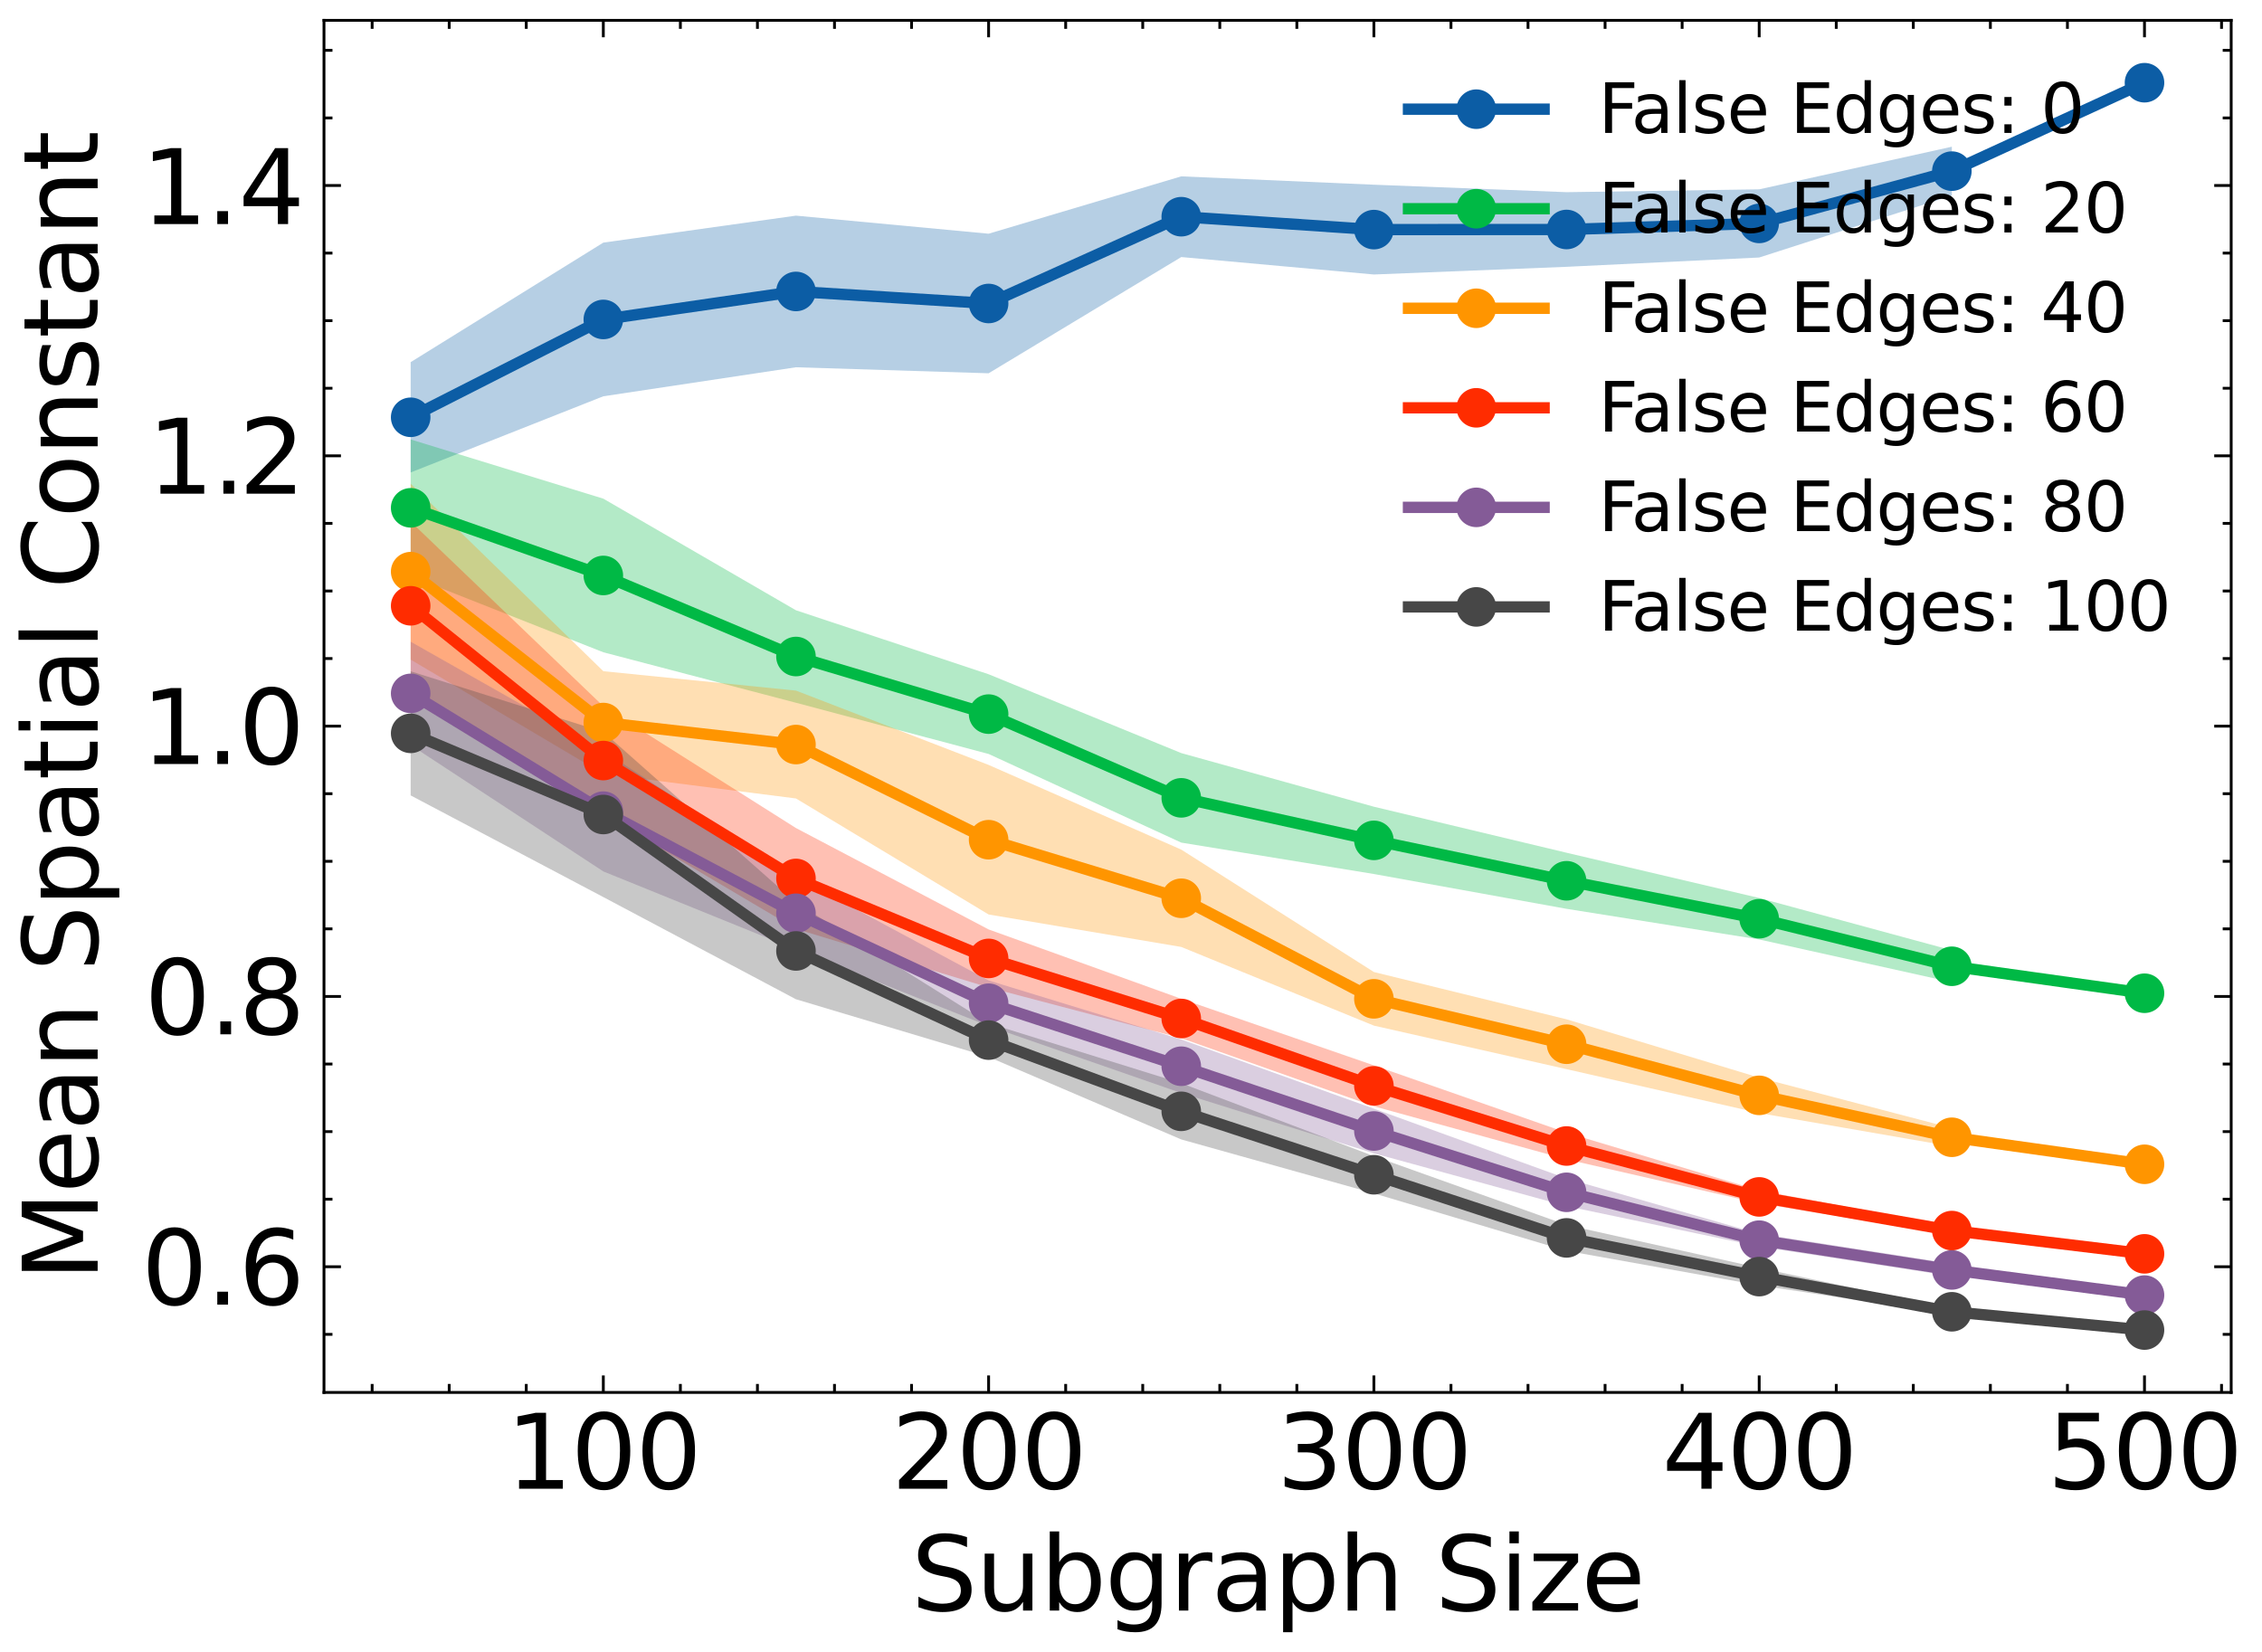 <?xml version="1.0" encoding="utf-8" standalone="no"?>
<!DOCTYPE svg PUBLIC "-//W3C//DTD SVG 1.1//EN"
  "http://www.w3.org/Graphics/SVG/1.1/DTD/svg11.dtd">
<svg xmlns:xlink="http://www.w3.org/1999/xlink" width="400.201pt" height="292.32pt" viewBox="0 0 400.201 292.32" xmlns="http://www.w3.org/2000/svg" version="1.1">
 <defs>
  <style type="text/css">*{stroke-linejoin: round; stroke-linecap: butt}</style>
 </defs>
 <g id="figure_1">
  <g id="patch_1">
   <path d="M -0 292.32 
L 400.201 292.32 
L 400.201 0 
L -0 0 
z
" style="fill: #ffffff"/>
  </g>
  <g id="axes_1">
   <g id="patch_2">
    <path d="M 57.321 246.379 
L 394.748 246.379 
L 394.748 3.6 
L 57.321 3.6 
z
" style="fill: #ffffff"/>
   </g>
   <g id="PolyCollection_1">
    <path d="M 72.658 64.078 
L 72.658 83.596 
L 106.742 70.119 
L 140.825 64.985 
L 174.909 66.049 
L 208.993 45.482 
L 243.076 48.57 
L 277.16 47.21 
L 311.243 45.563 
L 345.327 34.601 
L 345.327 25.96 
L 345.327 25.96 
L 311.243 33.502 
L 277.16 34.003 
L 243.076 32.682 
L 208.993 31.205 
L 174.909 41.352 
L 140.825 38.156 
L 106.742 42.928 
L 72.658 64.078 
z
" clip-path="url(#pee3ac5d758)" style="fill: #0c5da5; fill-opacity: 0.3"/>
   </g>
   <g id="PolyCollection_2">
    <path d="M 72.658 77.756 
L 72.658 101.953 
L 106.742 115.414 
L 140.825 124.346 
L 174.909 133.408 
L 208.993 149.092 
L 243.076 154.649 
L 277.16 160.808 
L 311.243 166.23 
L 345.327 173.8 
L 345.327 168.148 
L 345.327 168.148 
L 311.243 158.891 
L 277.16 150.884 
L 243.076 142.742 
L 208.993 133.251 
L 174.909 119.303 
L 140.825 107.984 
L 106.742 88.234 
L 72.658 77.756 
z
" clip-path="url(#pee3ac5d758)" style="fill: #00b945; fill-opacity: 0.3"/>
   </g>
   <g id="PolyCollection_3">
    <path d="M 72.658 85.585 
L 72.658 116.712 
L 106.742 136.934 
L 140.825 141.283 
L 174.909 161.81 
L 208.993 167.554 
L 243.076 181.477 
L 277.16 189.177 
L 311.243 196.946 
L 345.327 202.856 
L 345.327 199.606 
L 345.327 199.606 
L 311.243 190.68 
L 277.16 180.357 
L 243.076 171.991 
L 208.993 150.331 
L 174.909 135.346 
L 140.825 122.197 
L 106.742 118.761 
L 72.658 85.585 
z
" clip-path="url(#pee3ac5d758)" style="fill: #ff9500; fill-opacity: 0.3"/>
   </g>
   <g id="PolyCollection_4">
    <path d="M 72.658 92.301 
L 72.658 122.078 
L 106.742 144.186 
L 140.825 164.355 
L 174.909 174.718 
L 208.993 183.696 
L 243.076 195.751 
L 277.16 205.132 
L 311.243 212.924 
L 345.327 218.489 
L 345.327 216.99 
L 345.327 216.99 
L 311.243 210.64 
L 277.16 200.417 
L 243.076 188.51 
L 208.993 176.728 
L 174.909 164.455 
L 140.825 146.515 
L 106.742 124.961 
L 72.658 92.301 
z
" clip-path="url(#pee3ac5d758)" style="fill: #ff2c00; fill-opacity: 0.3"/>
   </g>
   <g id="PolyCollection_5">
    <path d="M 72.658 113.543 
L 72.658 131.835 
L 106.742 154.19 
L 140.825 168.006 
L 174.909 181.551 
L 208.993 193.4 
L 243.076 204.074 
L 277.16 213.414 
L 311.243 220.565 
L 345.327 225.81 
L 345.327 223.597 
L 345.327 223.597 
L 311.243 218.306 
L 277.16 208.523 
L 243.076 196.171 
L 208.993 183.925 
L 174.909 173.48 
L 140.825 155.175 
L 106.742 132.857 
L 72.658 113.543 
z
" clip-path="url(#pee3ac5d758)" style="fill: #845b97; fill-opacity: 0.3"/>
   </g>
   <g id="PolyCollection_6">
    <path d="M 72.658 118.778 
L 72.658 140.744 
L 106.742 158.73 
L 140.825 176.811 
L 174.909 187.016 
L 208.993 201.615 
L 243.076 211.158 
L 277.16 221.324 
L 311.243 227.428 
L 345.327 232.575 
L 345.327 231.641 
L 345.327 231.641 
L 311.243 224.341 
L 277.16 216.743 
L 243.076 204.57 
L 208.993 191.665 
L 174.909 181.058 
L 140.825 159.709 
L 106.742 129.51 
L 72.658 118.778 
z
" clip-path="url(#pee3ac5d758)" style="fill: #474747; fill-opacity: 0.3"/>
   </g>
   <g id="matplotlib.axis_1">
    <g id="xtick_1">
     <g id="line2d_1">
      <defs>
       <path id="maa2991cb38" d="M 0 0 
L 0 -3 
" style="stroke: #000000; stroke-width: 0.5"/>
      </defs>
      <g>
       <use xlink:href="#maa2991cb38" x="106.742" y="246.379" style="stroke: #000000; stroke-width: 0.5"/>
      </g>
     </g>
     <g id="line2d_2">
      <defs>
       <path id="m3643b0daa5" d="M 0 0 
L 0 3 
" style="stroke: #000000; stroke-width: 0.5"/>
      </defs>
      <g>
       <use xlink:href="#m3643b0daa5" x="106.742" y="3.6" style="stroke: #000000; stroke-width: 0.5"/>
      </g>
     </g>
     <g id="text_1">
      <!-- $\mathdefault{100}$ -->
      <g transform="translate(89.552 263.556) scale(0.18 -0.18)">
       <defs>
        <path id="DejaVuSans-31" d="M 794 531 
L 1825 531 
L 1825 4091 
L 703 3866 
L 703 4441 
L 1819 4666 
L 2450 4666 
L 2450 531 
L 3481 531 
L 3481 0 
L 794 0 
L 794 531 
z
" transform="scale(0.016)"/>
        <path id="DejaVuSans-30" d="M 2034 4250 
Q 1547 4250 1301 3770 
Q 1056 3291 1056 2328 
Q 1056 1369 1301 889 
Q 1547 409 2034 409 
Q 2525 409 2770 889 
Q 3016 1369 3016 2328 
Q 3016 3291 2770 3770 
Q 2525 4250 2034 4250 
z
M 2034 4750 
Q 2819 4750 3233 4129 
Q 3647 3509 3647 2328 
Q 3647 1150 3233 529 
Q 2819 -91 2034 -91 
Q 1250 -91 836 529 
Q 422 1150 422 2328 
Q 422 3509 836 4129 
Q 1250 4750 2034 4750 
z
" transform="scale(0.016)"/>
       </defs>
       <use xlink:href="#DejaVuSans-31" transform="translate(0 0.781)"/>
       <use xlink:href="#DejaVuSans-30" transform="translate(63.623 0.781)"/>
       <use xlink:href="#DejaVuSans-30" transform="translate(127.246 0.781)"/>
      </g>
     </g>
    </g>
    <g id="xtick_2">
     <g id="line2d_3">
      <g>
       <use xlink:href="#maa2991cb38" x="174.909" y="246.379" style="stroke: #000000; stroke-width: 0.5"/>
      </g>
     </g>
     <g id="line2d_4">
      <g>
       <use xlink:href="#m3643b0daa5" x="174.909" y="3.6" style="stroke: #000000; stroke-width: 0.5"/>
      </g>
     </g>
     <g id="text_2">
      <!-- $\mathdefault{200}$ -->
      <g transform="translate(157.719 263.556) scale(0.18 -0.18)">
       <defs>
        <path id="DejaVuSans-32" d="M 1228 531 
L 3431 531 
L 3431 0 
L 469 0 
L 469 531 
Q 828 903 1448 1529 
Q 2069 2156 2228 2338 
Q 2531 2678 2651 2914 
Q 2772 3150 2772 3378 
Q 2772 3750 2511 3984 
Q 2250 4219 1831 4219 
Q 1534 4219 1204 4116 
Q 875 4013 500 3803 
L 500 4441 
Q 881 4594 1212 4672 
Q 1544 4750 1819 4750 
Q 2544 4750 2975 4387 
Q 3406 4025 3406 3419 
Q 3406 3131 3298 2873 
Q 3191 2616 2906 2266 
Q 2828 2175 2409 1742 
Q 1991 1309 1228 531 
z
" transform="scale(0.016)"/>
       </defs>
       <use xlink:href="#DejaVuSans-32" transform="translate(0 0.781)"/>
       <use xlink:href="#DejaVuSans-30" transform="translate(63.623 0.781)"/>
       <use xlink:href="#DejaVuSans-30" transform="translate(127.246 0.781)"/>
      </g>
     </g>
    </g>
    <g id="xtick_3">
     <g id="line2d_5">
      <g>
       <use xlink:href="#maa2991cb38" x="243.076" y="246.379" style="stroke: #000000; stroke-width: 0.5"/>
      </g>
     </g>
     <g id="line2d_6">
      <g>
       <use xlink:href="#m3643b0daa5" x="243.076" y="3.6" style="stroke: #000000; stroke-width: 0.5"/>
      </g>
     </g>
     <g id="text_3">
      <!-- $\mathdefault{300}$ -->
      <g transform="translate(225.886 263.556) scale(0.18 -0.18)">
       <defs>
        <path id="DejaVuSans-33" d="M 2597 2516 
Q 3050 2419 3304 2112 
Q 3559 1806 3559 1356 
Q 3559 666 3084 287 
Q 2609 -91 1734 -91 
Q 1441 -91 1130 -33 
Q 819 25 488 141 
L 488 750 
Q 750 597 1062 519 
Q 1375 441 1716 441 
Q 2309 441 2620 675 
Q 2931 909 2931 1356 
Q 2931 1769 2642 2001 
Q 2353 2234 1838 2234 
L 1294 2234 
L 1294 2753 
L 1863 2753 
Q 2328 2753 2575 2939 
Q 2822 3125 2822 3475 
Q 2822 3834 2567 4026 
Q 2313 4219 1838 4219 
Q 1578 4219 1281 4162 
Q 984 4106 628 3988 
L 628 4550 
Q 988 4650 1302 4700 
Q 1616 4750 1894 4750 
Q 2613 4750 3031 4423 
Q 3450 4097 3450 3541 
Q 3450 3153 3228 2886 
Q 3006 2619 2597 2516 
z
" transform="scale(0.016)"/>
       </defs>
       <use xlink:href="#DejaVuSans-33" transform="translate(0 0.781)"/>
       <use xlink:href="#DejaVuSans-30" transform="translate(63.623 0.781)"/>
       <use xlink:href="#DejaVuSans-30" transform="translate(127.246 0.781)"/>
      </g>
     </g>
    </g>
    <g id="xtick_4">
     <g id="line2d_7">
      <g>
       <use xlink:href="#maa2991cb38" x="311.243" y="246.379" style="stroke: #000000; stroke-width: 0.5"/>
      </g>
     </g>
     <g id="line2d_8">
      <g>
       <use xlink:href="#m3643b0daa5" x="311.243" y="3.6" style="stroke: #000000; stroke-width: 0.5"/>
      </g>
     </g>
     <g id="text_4">
      <!-- $\mathdefault{400}$ -->
      <g transform="translate(294.053 263.556) scale(0.18 -0.18)">
       <defs>
        <path id="DejaVuSans-34" d="M 2419 4116 
L 825 1625 
L 2419 1625 
L 2419 4116 
z
M 2253 4666 
L 3047 4666 
L 3047 1625 
L 3713 1625 
L 3713 1100 
L 3047 1100 
L 3047 0 
L 2419 0 
L 2419 1100 
L 313 1100 
L 313 1709 
L 2253 4666 
z
" transform="scale(0.016)"/>
       </defs>
       <use xlink:href="#DejaVuSans-34" transform="translate(0 0.781)"/>
       <use xlink:href="#DejaVuSans-30" transform="translate(63.623 0.781)"/>
       <use xlink:href="#DejaVuSans-30" transform="translate(127.246 0.781)"/>
      </g>
     </g>
    </g>
    <g id="xtick_5">
     <g id="line2d_9">
      <g>
       <use xlink:href="#maa2991cb38" x="379.411" y="246.379" style="stroke: #000000; stroke-width: 0.5"/>
      </g>
     </g>
     <g id="line2d_10">
      <g>
       <use xlink:href="#m3643b0daa5" x="379.411" y="3.6" style="stroke: #000000; stroke-width: 0.5"/>
      </g>
     </g>
     <g id="text_5">
      <!-- $\mathdefault{500}$ -->
      <g transform="translate(362.221 263.556) scale(0.18 -0.18)">
       <defs>
        <path id="DejaVuSans-35" d="M 691 4666 
L 3169 4666 
L 3169 4134 
L 1269 4134 
L 1269 2991 
Q 1406 3038 1543 3061 
Q 1681 3084 1819 3084 
Q 2600 3084 3056 2656 
Q 3513 2228 3513 1497 
Q 3513 744 3044 326 
Q 2575 -91 1722 -91 
Q 1428 -91 1123 -41 
Q 819 9 494 109 
L 494 744 
Q 775 591 1075 516 
Q 1375 441 1709 441 
Q 2250 441 2565 725 
Q 2881 1009 2881 1497 
Q 2881 1984 2565 2268 
Q 2250 2553 1709 2553 
Q 1456 2553 1204 2497 
Q 953 2441 691 2322 
L 691 4666 
z
" transform="scale(0.016)"/>
       </defs>
       <use xlink:href="#DejaVuSans-35" transform="translate(0 0.781)"/>
       <use xlink:href="#DejaVuSans-30" transform="translate(63.623 0.781)"/>
       <use xlink:href="#DejaVuSans-30" transform="translate(127.246 0.781)"/>
      </g>
     </g>
    </g>
    <g id="xtick_6">
     <g id="line2d_11">
      <defs>
       <path id="m1f30e87da1" d="M 0 0 
L 0 -1.5 
" style="stroke: #000000; stroke-width: 0.5"/>
      </defs>
      <g>
       <use xlink:href="#m1f30e87da1" x="65.842" y="246.379" style="stroke: #000000; stroke-width: 0.5"/>
      </g>
     </g>
     <g id="line2d_12">
      <defs>
       <path id="m235cbc1e42" d="M 0 0 
L 0 1.5 
" style="stroke: #000000; stroke-width: 0.5"/>
      </defs>
      <g>
       <use xlink:href="#m235cbc1e42" x="65.842" y="3.6" style="stroke: #000000; stroke-width: 0.5"/>
      </g>
     </g>
    </g>
    <g id="xtick_7">
     <g id="line2d_13">
      <g>
       <use xlink:href="#m1f30e87da1" x="79.475" y="246.379" style="stroke: #000000; stroke-width: 0.5"/>
      </g>
     </g>
     <g id="line2d_14">
      <g>
       <use xlink:href="#m235cbc1e42" x="79.475" y="3.6" style="stroke: #000000; stroke-width: 0.5"/>
      </g>
     </g>
    </g>
    <g id="xtick_8">
     <g id="line2d_15">
      <g>
       <use xlink:href="#m1f30e87da1" x="93.108" y="246.379" style="stroke: #000000; stroke-width: 0.5"/>
      </g>
     </g>
     <g id="line2d_16">
      <g>
       <use xlink:href="#m235cbc1e42" x="93.108" y="3.6" style="stroke: #000000; stroke-width: 0.5"/>
      </g>
     </g>
    </g>
    <g id="xtick_9">
     <g id="line2d_17">
      <g>
       <use xlink:href="#m1f30e87da1" x="120.375" y="246.379" style="stroke: #000000; stroke-width: 0.5"/>
      </g>
     </g>
     <g id="line2d_18">
      <g>
       <use xlink:href="#m235cbc1e42" x="120.375" y="3.6" style="stroke: #000000; stroke-width: 0.5"/>
      </g>
     </g>
    </g>
    <g id="xtick_10">
     <g id="line2d_19">
      <g>
       <use xlink:href="#m1f30e87da1" x="134.009" y="246.379" style="stroke: #000000; stroke-width: 0.5"/>
      </g>
     </g>
     <g id="line2d_20">
      <g>
       <use xlink:href="#m235cbc1e42" x="134.009" y="3.6" style="stroke: #000000; stroke-width: 0.5"/>
      </g>
     </g>
    </g>
    <g id="xtick_11">
     <g id="line2d_21">
      <g>
       <use xlink:href="#m1f30e87da1" x="147.642" y="246.379" style="stroke: #000000; stroke-width: 0.5"/>
      </g>
     </g>
     <g id="line2d_22">
      <g>
       <use xlink:href="#m235cbc1e42" x="147.642" y="3.6" style="stroke: #000000; stroke-width: 0.5"/>
      </g>
     </g>
    </g>
    <g id="xtick_12">
     <g id="line2d_23">
      <g>
       <use xlink:href="#m1f30e87da1" x="161.276" y="246.379" style="stroke: #000000; stroke-width: 0.5"/>
      </g>
     </g>
     <g id="line2d_24">
      <g>
       <use xlink:href="#m235cbc1e42" x="161.276" y="3.6" style="stroke: #000000; stroke-width: 0.5"/>
      </g>
     </g>
    </g>
    <g id="xtick_13">
     <g id="line2d_25">
      <g>
       <use xlink:href="#m1f30e87da1" x="188.542" y="246.379" style="stroke: #000000; stroke-width: 0.5"/>
      </g>
     </g>
     <g id="line2d_26">
      <g>
       <use xlink:href="#m235cbc1e42" x="188.542" y="3.6" style="stroke: #000000; stroke-width: 0.5"/>
      </g>
     </g>
    </g>
    <g id="xtick_14">
     <g id="line2d_27">
      <g>
       <use xlink:href="#m1f30e87da1" x="202.176" y="246.379" style="stroke: #000000; stroke-width: 0.5"/>
      </g>
     </g>
     <g id="line2d_28">
      <g>
       <use xlink:href="#m235cbc1e42" x="202.176" y="3.6" style="stroke: #000000; stroke-width: 0.5"/>
      </g>
     </g>
    </g>
    <g id="xtick_15">
     <g id="line2d_29">
      <g>
       <use xlink:href="#m1f30e87da1" x="215.809" y="246.379" style="stroke: #000000; stroke-width: 0.5"/>
      </g>
     </g>
     <g id="line2d_30">
      <g>
       <use xlink:href="#m235cbc1e42" x="215.809" y="3.6" style="stroke: #000000; stroke-width: 0.5"/>
      </g>
     </g>
    </g>
    <g id="xtick_16">
     <g id="line2d_31">
      <g>
       <use xlink:href="#m1f30e87da1" x="229.443" y="246.379" style="stroke: #000000; stroke-width: 0.5"/>
      </g>
     </g>
     <g id="line2d_32">
      <g>
       <use xlink:href="#m235cbc1e42" x="229.443" y="3.6" style="stroke: #000000; stroke-width: 0.5"/>
      </g>
     </g>
    </g>
    <g id="xtick_17">
     <g id="line2d_33">
      <g>
       <use xlink:href="#m1f30e87da1" x="256.71" y="246.379" style="stroke: #000000; stroke-width: 0.5"/>
      </g>
     </g>
     <g id="line2d_34">
      <g>
       <use xlink:href="#m235cbc1e42" x="256.71" y="3.6" style="stroke: #000000; stroke-width: 0.5"/>
      </g>
     </g>
    </g>
    <g id="xtick_18">
     <g id="line2d_35">
      <g>
       <use xlink:href="#m1f30e87da1" x="270.343" y="246.379" style="stroke: #000000; stroke-width: 0.5"/>
      </g>
     </g>
     <g id="line2d_36">
      <g>
       <use xlink:href="#m235cbc1e42" x="270.343" y="3.6" style="stroke: #000000; stroke-width: 0.5"/>
      </g>
     </g>
    </g>
    <g id="xtick_19">
     <g id="line2d_37">
      <g>
       <use xlink:href="#m1f30e87da1" x="283.977" y="246.379" style="stroke: #000000; stroke-width: 0.5"/>
      </g>
     </g>
     <g id="line2d_38">
      <g>
       <use xlink:href="#m235cbc1e42" x="283.977" y="3.6" style="stroke: #000000; stroke-width: 0.5"/>
      </g>
     </g>
    </g>
    <g id="xtick_20">
     <g id="line2d_39">
      <g>
       <use xlink:href="#m1f30e87da1" x="297.61" y="246.379" style="stroke: #000000; stroke-width: 0.5"/>
      </g>
     </g>
     <g id="line2d_40">
      <g>
       <use xlink:href="#m235cbc1e42" x="297.61" y="3.6" style="stroke: #000000; stroke-width: 0.5"/>
      </g>
     </g>
    </g>
    <g id="xtick_21">
     <g id="line2d_41">
      <g>
       <use xlink:href="#m1f30e87da1" x="324.877" y="246.379" style="stroke: #000000; stroke-width: 0.5"/>
      </g>
     </g>
     <g id="line2d_42">
      <g>
       <use xlink:href="#m235cbc1e42" x="324.877" y="3.6" style="stroke: #000000; stroke-width: 0.5"/>
      </g>
     </g>
    </g>
    <g id="xtick_22">
     <g id="line2d_43">
      <g>
       <use xlink:href="#m1f30e87da1" x="338.51" y="246.379" style="stroke: #000000; stroke-width: 0.5"/>
      </g>
     </g>
     <g id="line2d_44">
      <g>
       <use xlink:href="#m235cbc1e42" x="338.51" y="3.6" style="stroke: #000000; stroke-width: 0.5"/>
      </g>
     </g>
    </g>
    <g id="xtick_23">
     <g id="line2d_45">
      <g>
       <use xlink:href="#m1f30e87da1" x="352.144" y="246.379" style="stroke: #000000; stroke-width: 0.5"/>
      </g>
     </g>
     <g id="line2d_46">
      <g>
       <use xlink:href="#m235cbc1e42" x="352.144" y="3.6" style="stroke: #000000; stroke-width: 0.5"/>
      </g>
     </g>
    </g>
    <g id="xtick_24">
     <g id="line2d_47">
      <g>
       <use xlink:href="#m1f30e87da1" x="365.777" y="246.379" style="stroke: #000000; stroke-width: 0.5"/>
      </g>
     </g>
     <g id="line2d_48">
      <g>
       <use xlink:href="#m235cbc1e42" x="365.777" y="3.6" style="stroke: #000000; stroke-width: 0.5"/>
      </g>
     </g>
    </g>
    <g id="xtick_25">
     <g id="line2d_49">
      <g>
       <use xlink:href="#m1f30e87da1" x="393.044" y="246.379" style="stroke: #000000; stroke-width: 0.5"/>
      </g>
     </g>
     <g id="line2d_50">
      <g>
       <use xlink:href="#m235cbc1e42" x="393.044" y="3.6" style="stroke: #000000; stroke-width: 0.5"/>
      </g>
     </g>
    </g>
    <g id="text_6">
     <!-- Subgraph Size -->
     <g transform="translate(161.222 284.977) scale(0.18 -0.18)">
      <defs>
       <path id="DejaVuSans-53" d="M 3425 4513 
L 3425 3897 
Q 3066 4069 2747 4153 
Q 2428 4238 2131 4238 
Q 1616 4238 1336 4038 
Q 1056 3838 1056 3469 
Q 1056 3159 1242 3001 
Q 1428 2844 1947 2747 
L 2328 2669 
Q 3034 2534 3370 2195 
Q 3706 1856 3706 1288 
Q 3706 609 3251 259 
Q 2797 -91 1919 -91 
Q 1588 -91 1214 -16 
Q 841 59 441 206 
L 441 856 
Q 825 641 1194 531 
Q 1563 422 1919 422 
Q 2459 422 2753 634 
Q 3047 847 3047 1241 
Q 3047 1584 2836 1778 
Q 2625 1972 2144 2069 
L 1759 2144 
Q 1053 2284 737 2584 
Q 422 2884 422 3419 
Q 422 4038 858 4394 
Q 1294 4750 2059 4750 
Q 2388 4750 2728 4690 
Q 3069 4631 3425 4513 
z
" transform="scale(0.016)"/>
       <path id="DejaVuSans-75" d="M 544 1381 
L 544 3500 
L 1119 3500 
L 1119 1403 
Q 1119 906 1312 657 
Q 1506 409 1894 409 
Q 2359 409 2629 706 
Q 2900 1003 2900 1516 
L 2900 3500 
L 3475 3500 
L 3475 0 
L 2900 0 
L 2900 538 
Q 2691 219 2414 64 
Q 2138 -91 1772 -91 
Q 1169 -91 856 284 
Q 544 659 544 1381 
z
M 1991 3584 
L 1991 3584 
z
" transform="scale(0.016)"/>
       <path id="DejaVuSans-62" d="M 3116 1747 
Q 3116 2381 2855 2742 
Q 2594 3103 2138 3103 
Q 1681 3103 1420 2742 
Q 1159 2381 1159 1747 
Q 1159 1113 1420 752 
Q 1681 391 2138 391 
Q 2594 391 2855 752 
Q 3116 1113 3116 1747 
z
M 1159 2969 
Q 1341 3281 1617 3432 
Q 1894 3584 2278 3584 
Q 2916 3584 3314 3078 
Q 3713 2572 3713 1747 
Q 3713 922 3314 415 
Q 2916 -91 2278 -91 
Q 1894 -91 1617 61 
Q 1341 213 1159 525 
L 1159 0 
L 581 0 
L 581 4863 
L 1159 4863 
L 1159 2969 
z
" transform="scale(0.016)"/>
       <path id="DejaVuSans-67" d="M 2906 1791 
Q 2906 2416 2648 2759 
Q 2391 3103 1925 3103 
Q 1463 3103 1205 2759 
Q 947 2416 947 1791 
Q 947 1169 1205 825 
Q 1463 481 1925 481 
Q 2391 481 2648 825 
Q 2906 1169 2906 1791 
z
M 3481 434 
Q 3481 -459 3084 -895 
Q 2688 -1331 1869 -1331 
Q 1566 -1331 1297 -1286 
Q 1028 -1241 775 -1147 
L 775 -588 
Q 1028 -725 1275 -790 
Q 1522 -856 1778 -856 
Q 2344 -856 2625 -561 
Q 2906 -266 2906 331 
L 2906 616 
Q 2728 306 2450 153 
Q 2172 0 1784 0 
Q 1141 0 747 490 
Q 353 981 353 1791 
Q 353 2603 747 3093 
Q 1141 3584 1784 3584 
Q 2172 3584 2450 3431 
Q 2728 3278 2906 2969 
L 2906 3500 
L 3481 3500 
L 3481 434 
z
" transform="scale(0.016)"/>
       <path id="DejaVuSans-72" d="M 2631 2963 
Q 2534 3019 2420 3045 
Q 2306 3072 2169 3072 
Q 1681 3072 1420 2755 
Q 1159 2438 1159 1844 
L 1159 0 
L 581 0 
L 581 3500 
L 1159 3500 
L 1159 2956 
Q 1341 3275 1631 3429 
Q 1922 3584 2338 3584 
Q 2397 3584 2469 3576 
Q 2541 3569 2628 3553 
L 2631 2963 
z
" transform="scale(0.016)"/>
       <path id="DejaVuSans-61" d="M 2194 1759 
Q 1497 1759 1228 1600 
Q 959 1441 959 1056 
Q 959 750 1161 570 
Q 1363 391 1709 391 
Q 2188 391 2477 730 
Q 2766 1069 2766 1631 
L 2766 1759 
L 2194 1759 
z
M 3341 1997 
L 3341 0 
L 2766 0 
L 2766 531 
Q 2569 213 2275 61 
Q 1981 -91 1556 -91 
Q 1019 -91 701 211 
Q 384 513 384 1019 
Q 384 1609 779 1909 
Q 1175 2209 1959 2209 
L 2766 2209 
L 2766 2266 
Q 2766 2663 2505 2880 
Q 2244 3097 1772 3097 
Q 1472 3097 1187 3025 
Q 903 2953 641 2809 
L 641 3341 
Q 956 3463 1253 3523 
Q 1550 3584 1831 3584 
Q 2591 3584 2966 3190 
Q 3341 2797 3341 1997 
z
" transform="scale(0.016)"/>
       <path id="DejaVuSans-70" d="M 1159 525 
L 1159 -1331 
L 581 -1331 
L 581 3500 
L 1159 3500 
L 1159 2969 
Q 1341 3281 1617 3432 
Q 1894 3584 2278 3584 
Q 2916 3584 3314 3078 
Q 3713 2572 3713 1747 
Q 3713 922 3314 415 
Q 2916 -91 2278 -91 
Q 1894 -91 1617 61 
Q 1341 213 1159 525 
z
M 3116 1747 
Q 3116 2381 2855 2742 
Q 2594 3103 2138 3103 
Q 1681 3103 1420 2742 
Q 1159 2381 1159 1747 
Q 1159 1113 1420 752 
Q 1681 391 2138 391 
Q 2594 391 2855 752 
Q 3116 1113 3116 1747 
z
" transform="scale(0.016)"/>
       <path id="DejaVuSans-68" d="M 3513 2113 
L 3513 0 
L 2938 0 
L 2938 2094 
Q 2938 2591 2744 2837 
Q 2550 3084 2163 3084 
Q 1697 3084 1428 2787 
Q 1159 2491 1159 1978 
L 1159 0 
L 581 0 
L 581 4863 
L 1159 4863 
L 1159 2956 
Q 1366 3272 1645 3428 
Q 1925 3584 2291 3584 
Q 2894 3584 3203 3211 
Q 3513 2838 3513 2113 
z
" transform="scale(0.016)"/>
       <path id="DejaVuSans-20" transform="scale(0.016)"/>
       <path id="DejaVuSans-69" d="M 603 3500 
L 1178 3500 
L 1178 0 
L 603 0 
L 603 3500 
z
M 603 4863 
L 1178 4863 
L 1178 4134 
L 603 4134 
L 603 4863 
z
" transform="scale(0.016)"/>
       <path id="DejaVuSans-7a" d="M 353 3500 
L 3084 3500 
L 3084 2975 
L 922 459 
L 3084 459 
L 3084 0 
L 275 0 
L 275 525 
L 2438 3041 
L 353 3041 
L 353 3500 
z
" transform="scale(0.016)"/>
       <path id="DejaVuSans-65" d="M 3597 1894 
L 3597 1613 
L 953 1613 
Q 991 1019 1311 708 
Q 1631 397 2203 397 
Q 2534 397 2845 478 
Q 3156 559 3463 722 
L 3463 178 
Q 3153 47 2828 -22 
Q 2503 -91 2169 -91 
Q 1331 -91 842 396 
Q 353 884 353 1716 
Q 353 2575 817 3079 
Q 1281 3584 2069 3584 
Q 2775 3584 3186 3129 
Q 3597 2675 3597 1894 
z
M 3022 2063 
Q 3016 2534 2758 2815 
Q 2500 3097 2075 3097 
Q 1594 3097 1305 2825 
Q 1016 2553 972 2059 
L 3022 2063 
z
" transform="scale(0.016)"/>
      </defs>
      <use xlink:href="#DejaVuSans-53"/>
      <use xlink:href="#DejaVuSans-75" x="63.477"/>
      <use xlink:href="#DejaVuSans-62" x="126.855"/>
      <use xlink:href="#DejaVuSans-67" x="190.332"/>
      <use xlink:href="#DejaVuSans-72" x="253.809"/>
      <use xlink:href="#DejaVuSans-61" x="294.922"/>
      <use xlink:href="#DejaVuSans-70" x="356.201"/>
      <use xlink:href="#DejaVuSans-68" x="419.678"/>
      <use xlink:href="#DejaVuSans-20" x="483.057"/>
      <use xlink:href="#DejaVuSans-53" x="514.844"/>
      <use xlink:href="#DejaVuSans-69" x="578.32"/>
      <use xlink:href="#DejaVuSans-7a" x="606.104"/>
      <use xlink:href="#DejaVuSans-65" x="658.594"/>
     </g>
    </g>
   </g>
   <g id="matplotlib.axis_2">
    <g id="ytick_1">
     <g id="line2d_51">
      <defs>
       <path id="md58c7aa936" d="M 0 0 
L 3 0 
" style="stroke: #000000; stroke-width: 0.5"/>
      </defs>
      <g>
       <use xlink:href="#md58c7aa936" x="57.321" y="224.143" style="stroke: #000000; stroke-width: 0.5"/>
      </g>
     </g>
     <g id="line2d_52">
      <defs>
       <path id="m9669cc03d5" d="M 0 0 
L -3 0 
" style="stroke: #000000; stroke-width: 0.5"/>
      </defs>
      <g>
       <use xlink:href="#m9669cc03d5" x="394.748" y="224.143" style="stroke: #000000; stroke-width: 0.5"/>
      </g>
     </g>
     <g id="text_7">
      <!-- $\mathdefault{0.6}$ -->
      <g transform="translate(25.021 230.982) scale(0.18 -0.18)">
       <defs>
        <path id="DejaVuSans-2e" d="M 684 794 
L 1344 794 
L 1344 0 
L 684 0 
L 684 794 
z
" transform="scale(0.016)"/>
        <path id="DejaVuSans-36" d="M 2113 2584 
Q 1688 2584 1439 2293 
Q 1191 2003 1191 1497 
Q 1191 994 1439 701 
Q 1688 409 2113 409 
Q 2538 409 2786 701 
Q 3034 994 3034 1497 
Q 3034 2003 2786 2293 
Q 2538 2584 2113 2584 
z
M 3366 4563 
L 3366 3988 
Q 3128 4100 2886 4159 
Q 2644 4219 2406 4219 
Q 1781 4219 1451 3797 
Q 1122 3375 1075 2522 
Q 1259 2794 1537 2939 
Q 1816 3084 2150 3084 
Q 2853 3084 3261 2657 
Q 3669 2231 3669 1497 
Q 3669 778 3244 343 
Q 2819 -91 2113 -91 
Q 1303 -91 875 529 
Q 447 1150 447 2328 
Q 447 3434 972 4092 
Q 1497 4750 2381 4750 
Q 2619 4750 2861 4703 
Q 3103 4656 3366 4563 
z
" transform="scale(0.016)"/>
       </defs>
       <use xlink:href="#DejaVuSans-30" transform="translate(0 0.781)"/>
       <use xlink:href="#DejaVuSans-2e" transform="translate(63.623 0.781)"/>
       <use xlink:href="#DejaVuSans-36" transform="translate(95.41 0.781)"/>
      </g>
     </g>
    </g>
    <g id="ytick_2">
     <g id="line2d_53">
      <g>
       <use xlink:href="#md58c7aa936" x="57.321" y="176.313" style="stroke: #000000; stroke-width: 0.5"/>
      </g>
     </g>
     <g id="line2d_54">
      <g>
       <use xlink:href="#m9669cc03d5" x="394.748" y="176.313" style="stroke: #000000; stroke-width: 0.5"/>
      </g>
     </g>
     <g id="text_8">
      <!-- $\mathdefault{0.8}$ -->
      <g transform="translate(25.561 183.152) scale(0.18 -0.18)">
       <defs>
        <path id="DejaVuSans-38" d="M 2034 2216 
Q 1584 2216 1326 1975 
Q 1069 1734 1069 1313 
Q 1069 891 1326 650 
Q 1584 409 2034 409 
Q 2484 409 2743 651 
Q 3003 894 3003 1313 
Q 3003 1734 2745 1975 
Q 2488 2216 2034 2216 
z
M 1403 2484 
Q 997 2584 770 2862 
Q 544 3141 544 3541 
Q 544 4100 942 4425 
Q 1341 4750 2034 4750 
Q 2731 4750 3128 4425 
Q 3525 4100 3525 3541 
Q 3525 3141 3298 2862 
Q 3072 2584 2669 2484 
Q 3125 2378 3379 2068 
Q 3634 1759 3634 1313 
Q 3634 634 3220 271 
Q 2806 -91 2034 -91 
Q 1263 -91 848 271 
Q 434 634 434 1313 
Q 434 1759 690 2068 
Q 947 2378 1403 2484 
z
M 1172 3481 
Q 1172 3119 1398 2916 
Q 1625 2713 2034 2713 
Q 2441 2713 2670 2916 
Q 2900 3119 2900 3481 
Q 2900 3844 2670 4047 
Q 2441 4250 2034 4250 
Q 1625 4250 1398 4047 
Q 1172 3844 1172 3481 
z
" transform="scale(0.016)"/>
       </defs>
       <use xlink:href="#DejaVuSans-30" transform="translate(0 0.781)"/>
       <use xlink:href="#DejaVuSans-2e" transform="translate(63.623 0.781)"/>
       <use xlink:href="#DejaVuSans-38" transform="translate(92.785 0.781)"/>
      </g>
     </g>
    </g>
    <g id="ytick_3">
     <g id="line2d_55">
      <g>
       <use xlink:href="#md58c7aa936" x="57.321" y="128.483" style="stroke: #000000; stroke-width: 0.5"/>
      </g>
     </g>
     <g id="line2d_56">
      <g>
       <use xlink:href="#m9669cc03d5" x="394.748" y="128.483" style="stroke: #000000; stroke-width: 0.5"/>
      </g>
     </g>
     <g id="text_9">
      <!-- $\mathdefault{1.0}$ -->
      <g transform="translate(25.021 135.322) scale(0.18 -0.18)">
       <use xlink:href="#DejaVuSans-31" transform="translate(0 0.781)"/>
       <use xlink:href="#DejaVuSans-2e" transform="translate(63.623 0.781)"/>
       <use xlink:href="#DejaVuSans-30" transform="translate(95.41 0.781)"/>
      </g>
     </g>
    </g>
    <g id="ytick_4">
     <g id="line2d_57">
      <g>
       <use xlink:href="#md58c7aa936" x="57.321" y="80.653" style="stroke: #000000; stroke-width: 0.5"/>
      </g>
     </g>
     <g id="line2d_58">
      <g>
       <use xlink:href="#m9669cc03d5" x="394.748" y="80.653" style="stroke: #000000; stroke-width: 0.5"/>
      </g>
     </g>
     <g id="text_10">
      <!-- $\mathdefault{1.2}$ -->
      <g transform="translate(26.101 87.492) scale(0.18 -0.18)">
       <use xlink:href="#DejaVuSans-31" transform="translate(0 0.781)"/>
       <use xlink:href="#DejaVuSans-2e" transform="translate(63.623 0.781)"/>
       <use xlink:href="#DejaVuSans-32" transform="translate(89.91 0.781)"/>
      </g>
     </g>
    </g>
    <g id="ytick_5">
     <g id="line2d_59">
      <g>
       <use xlink:href="#md58c7aa936" x="57.321" y="32.823" style="stroke: #000000; stroke-width: 0.5"/>
      </g>
     </g>
     <g id="line2d_60">
      <g>
       <use xlink:href="#m9669cc03d5" x="394.748" y="32.823" style="stroke: #000000; stroke-width: 0.5"/>
      </g>
     </g>
     <g id="text_11">
      <!-- $\mathdefault{1.4}$ -->
      <g transform="translate(25.021 39.662) scale(0.18 -0.18)">
       <use xlink:href="#DejaVuSans-31" transform="translate(0 0.094)"/>
       <use xlink:href="#DejaVuSans-2e" transform="translate(63.623 0.094)"/>
       <use xlink:href="#DejaVuSans-34" transform="translate(95.41 0.094)"/>
      </g>
     </g>
    </g>
    <g id="ytick_6">
     <g id="line2d_61">
      <defs>
       <path id="m6b7b063352" d="M 0 0 
L 1.5 0 
" style="stroke: #000000; stroke-width: 0.5"/>
      </defs>
      <g>
       <use xlink:href="#m6b7b063352" x="57.321" y="236.1" style="stroke: #000000; stroke-width: 0.5"/>
      </g>
     </g>
     <g id="line2d_62">
      <defs>
       <path id="mf184499af5" d="M 0 0 
L -1.5 0 
" style="stroke: #000000; stroke-width: 0.5"/>
      </defs>
      <g>
       <use xlink:href="#mf184499af5" x="394.748" y="236.1" style="stroke: #000000; stroke-width: 0.5"/>
      </g>
     </g>
    </g>
    <g id="ytick_7">
     <g id="line2d_63">
      <g>
       <use xlink:href="#m6b7b063352" x="57.321" y="212.186" style="stroke: #000000; stroke-width: 0.5"/>
      </g>
     </g>
     <g id="line2d_64">
      <g>
       <use xlink:href="#mf184499af5" x="394.748" y="212.186" style="stroke: #000000; stroke-width: 0.5"/>
      </g>
     </g>
    </g>
    <g id="ytick_8">
     <g id="line2d_65">
      <g>
       <use xlink:href="#m6b7b063352" x="57.321" y="200.228" style="stroke: #000000; stroke-width: 0.5"/>
      </g>
     </g>
     <g id="line2d_66">
      <g>
       <use xlink:href="#mf184499af5" x="394.748" y="200.228" style="stroke: #000000; stroke-width: 0.5"/>
      </g>
     </g>
    </g>
    <g id="ytick_9">
     <g id="line2d_67">
      <g>
       <use xlink:href="#m6b7b063352" x="57.321" y="188.271" style="stroke: #000000; stroke-width: 0.5"/>
      </g>
     </g>
     <g id="line2d_68">
      <g>
       <use xlink:href="#mf184499af5" x="394.748" y="188.271" style="stroke: #000000; stroke-width: 0.5"/>
      </g>
     </g>
    </g>
    <g id="ytick_10">
     <g id="line2d_69">
      <g>
       <use xlink:href="#m6b7b063352" x="57.321" y="164.356" style="stroke: #000000; stroke-width: 0.5"/>
      </g>
     </g>
     <g id="line2d_70">
      <g>
       <use xlink:href="#mf184499af5" x="394.748" y="164.356" style="stroke: #000000; stroke-width: 0.5"/>
      </g>
     </g>
    </g>
    <g id="ytick_11">
     <g id="line2d_71">
      <g>
       <use xlink:href="#m6b7b063352" x="57.321" y="152.398" style="stroke: #000000; stroke-width: 0.5"/>
      </g>
     </g>
     <g id="line2d_72">
      <g>
       <use xlink:href="#mf184499af5" x="394.748" y="152.398" style="stroke: #000000; stroke-width: 0.5"/>
      </g>
     </g>
    </g>
    <g id="ytick_12">
     <g id="line2d_73">
      <g>
       <use xlink:href="#m6b7b063352" x="57.321" y="140.441" style="stroke: #000000; stroke-width: 0.5"/>
      </g>
     </g>
     <g id="line2d_74">
      <g>
       <use xlink:href="#mf184499af5" x="394.748" y="140.441" style="stroke: #000000; stroke-width: 0.5"/>
      </g>
     </g>
    </g>
    <g id="ytick_13">
     <g id="line2d_75">
      <g>
       <use xlink:href="#m6b7b063352" x="57.321" y="116.526" style="stroke: #000000; stroke-width: 0.5"/>
      </g>
     </g>
     <g id="line2d_76">
      <g>
       <use xlink:href="#mf184499af5" x="394.748" y="116.526" style="stroke: #000000; stroke-width: 0.5"/>
      </g>
     </g>
    </g>
    <g id="ytick_14">
     <g id="line2d_77">
      <g>
       <use xlink:href="#m6b7b063352" x="57.321" y="104.568" style="stroke: #000000; stroke-width: 0.5"/>
      </g>
     </g>
     <g id="line2d_78">
      <g>
       <use xlink:href="#mf184499af5" x="394.748" y="104.568" style="stroke: #000000; stroke-width: 0.5"/>
      </g>
     </g>
    </g>
    <g id="ytick_15">
     <g id="line2d_79">
      <g>
       <use xlink:href="#m6b7b063352" x="57.321" y="92.611" style="stroke: #000000; stroke-width: 0.5"/>
      </g>
     </g>
     <g id="line2d_80">
      <g>
       <use xlink:href="#mf184499af5" x="394.748" y="92.611" style="stroke: #000000; stroke-width: 0.5"/>
      </g>
     </g>
    </g>
    <g id="ytick_16">
     <g id="line2d_81">
      <g>
       <use xlink:href="#m6b7b063352" x="57.321" y="68.696" style="stroke: #000000; stroke-width: 0.5"/>
      </g>
     </g>
     <g id="line2d_82">
      <g>
       <use xlink:href="#mf184499af5" x="394.748" y="68.696" style="stroke: #000000; stroke-width: 0.5"/>
      </g>
     </g>
    </g>
    <g id="ytick_17">
     <g id="line2d_83">
      <g>
       <use xlink:href="#m6b7b063352" x="57.321" y="56.738" style="stroke: #000000; stroke-width: 0.5"/>
      </g>
     </g>
     <g id="line2d_84">
      <g>
       <use xlink:href="#mf184499af5" x="394.748" y="56.738" style="stroke: #000000; stroke-width: 0.5"/>
      </g>
     </g>
    </g>
    <g id="ytick_18">
     <g id="line2d_85">
      <g>
       <use xlink:href="#m6b7b063352" x="57.321" y="44.781" style="stroke: #000000; stroke-width: 0.5"/>
      </g>
     </g>
     <g id="line2d_86">
      <g>
       <use xlink:href="#mf184499af5" x="394.748" y="44.781" style="stroke: #000000; stroke-width: 0.5"/>
      </g>
     </g>
    </g>
    <g id="ytick_19">
     <g id="line2d_87">
      <g>
       <use xlink:href="#m6b7b063352" x="57.321" y="20.866" style="stroke: #000000; stroke-width: 0.5"/>
      </g>
     </g>
     <g id="line2d_88">
      <g>
       <use xlink:href="#mf184499af5" x="394.748" y="20.866" style="stroke: #000000; stroke-width: 0.5"/>
      </g>
     </g>
    </g>
    <g id="ytick_20">
     <g id="line2d_89">
      <g>
       <use xlink:href="#m6b7b063352" x="57.321" y="8.908" style="stroke: #000000; stroke-width: 0.5"/>
      </g>
     </g>
     <g id="line2d_90">
      <g>
       <use xlink:href="#mf184499af5" x="394.748" y="8.908" style="stroke: #000000; stroke-width: 0.5"/>
      </g>
     </g>
    </g>
    <g id="text_12">
     <!-- Mean Spatial Constant -->
     <g transform="translate(17.277 226.678) rotate(-90) scale(0.18 -0.18)">
      <defs>
       <path id="DejaVuSans-4d" d="M 628 4666 
L 1569 4666 
L 2759 1491 
L 3956 4666 
L 4897 4666 
L 4897 0 
L 4281 0 
L 4281 4097 
L 3078 897 
L 2444 897 
L 1241 4097 
L 1241 0 
L 628 0 
L 628 4666 
z
" transform="scale(0.016)"/>
       <path id="DejaVuSans-6e" d="M 3513 2113 
L 3513 0 
L 2938 0 
L 2938 2094 
Q 2938 2591 2744 2837 
Q 2550 3084 2163 3084 
Q 1697 3084 1428 2787 
Q 1159 2491 1159 1978 
L 1159 0 
L 581 0 
L 581 3500 
L 1159 3500 
L 1159 2956 
Q 1366 3272 1645 3428 
Q 1925 3584 2291 3584 
Q 2894 3584 3203 3211 
Q 3513 2838 3513 2113 
z
" transform="scale(0.016)"/>
       <path id="DejaVuSans-74" d="M 1172 4494 
L 1172 3500 
L 2356 3500 
L 2356 3053 
L 1172 3053 
L 1172 1153 
Q 1172 725 1289 603 
Q 1406 481 1766 481 
L 2356 481 
L 2356 0 
L 1766 0 
Q 1100 0 847 248 
Q 594 497 594 1153 
L 594 3053 
L 172 3053 
L 172 3500 
L 594 3500 
L 594 4494 
L 1172 4494 
z
" transform="scale(0.016)"/>
       <path id="DejaVuSans-6c" d="M 603 4863 
L 1178 4863 
L 1178 0 
L 603 0 
L 603 4863 
z
" transform="scale(0.016)"/>
       <path id="DejaVuSans-43" d="M 4122 4306 
L 4122 3641 
Q 3803 3938 3442 4084 
Q 3081 4231 2675 4231 
Q 1875 4231 1450 3742 
Q 1025 3253 1025 2328 
Q 1025 1406 1450 917 
Q 1875 428 2675 428 
Q 3081 428 3442 575 
Q 3803 722 4122 1019 
L 4122 359 
Q 3791 134 3420 21 
Q 3050 -91 2638 -91 
Q 1578 -91 968 557 
Q 359 1206 359 2328 
Q 359 3453 968 4101 
Q 1578 4750 2638 4750 
Q 3056 4750 3426 4639 
Q 3797 4528 4122 4306 
z
" transform="scale(0.016)"/>
       <path id="DejaVuSans-6f" d="M 1959 3097 
Q 1497 3097 1228 2736 
Q 959 2375 959 1747 
Q 959 1119 1226 758 
Q 1494 397 1959 397 
Q 2419 397 2687 759 
Q 2956 1122 2956 1747 
Q 2956 2369 2687 2733 
Q 2419 3097 1959 3097 
z
M 1959 3584 
Q 2709 3584 3137 3096 
Q 3566 2609 3566 1747 
Q 3566 888 3137 398 
Q 2709 -91 1959 -91 
Q 1206 -91 779 398 
Q 353 888 353 1747 
Q 353 2609 779 3096 
Q 1206 3584 1959 3584 
z
" transform="scale(0.016)"/>
       <path id="DejaVuSans-73" d="M 2834 3397 
L 2834 2853 
Q 2591 2978 2328 3040 
Q 2066 3103 1784 3103 
Q 1356 3103 1142 2972 
Q 928 2841 928 2578 
Q 928 2378 1081 2264 
Q 1234 2150 1697 2047 
L 1894 2003 
Q 2506 1872 2764 1633 
Q 3022 1394 3022 966 
Q 3022 478 2636 193 
Q 2250 -91 1575 -91 
Q 1294 -91 989 -36 
Q 684 19 347 128 
L 347 722 
Q 666 556 975 473 
Q 1284 391 1588 391 
Q 1994 391 2212 530 
Q 2431 669 2431 922 
Q 2431 1156 2273 1281 
Q 2116 1406 1581 1522 
L 1381 1569 
Q 847 1681 609 1914 
Q 372 2147 372 2553 
Q 372 3047 722 3315 
Q 1072 3584 1716 3584 
Q 2034 3584 2315 3537 
Q 2597 3491 2834 3397 
z
" transform="scale(0.016)"/>
      </defs>
      <use xlink:href="#DejaVuSans-4d"/>
      <use xlink:href="#DejaVuSans-65" x="86.279"/>
      <use xlink:href="#DejaVuSans-61" x="147.803"/>
      <use xlink:href="#DejaVuSans-6e" x="209.082"/>
      <use xlink:href="#DejaVuSans-20" x="272.461"/>
      <use xlink:href="#DejaVuSans-53" x="304.248"/>
      <use xlink:href="#DejaVuSans-70" x="367.725"/>
      <use xlink:href="#DejaVuSans-61" x="431.201"/>
      <use xlink:href="#DejaVuSans-74" x="492.48"/>
      <use xlink:href="#DejaVuSans-69" x="531.689"/>
      <use xlink:href="#DejaVuSans-61" x="559.473"/>
      <use xlink:href="#DejaVuSans-6c" x="620.752"/>
      <use xlink:href="#DejaVuSans-20" x="648.535"/>
      <use xlink:href="#DejaVuSans-43" x="680.322"/>
      <use xlink:href="#DejaVuSans-6f" x="750.146"/>
      <use xlink:href="#DejaVuSans-6e" x="811.328"/>
      <use xlink:href="#DejaVuSans-73" x="874.707"/>
      <use xlink:href="#DejaVuSans-74" x="926.807"/>
      <use xlink:href="#DejaVuSans-61" x="966.016"/>
      <use xlink:href="#DejaVuSans-6e" x="1027.295"/>
      <use xlink:href="#DejaVuSans-74" x="1090.674"/>
     </g>
    </g>
   </g>
   <g id="line2d_91">
    <path d="M 72.658 73.837 
L 106.742 56.523 
L 140.825 51.57 
L 174.909 53.7 
L 208.993 38.343 
L 243.076 40.626 
L 277.16 40.607 
L 311.243 39.532 
L 345.327 30.281 
L 379.411 14.635 
" clip-path="url(#pee3ac5d758)" style="fill: none; stroke: #0c5da5; stroke-width: 2; stroke-linecap: square"/>
    <defs>
     <path id="ma9ee706654" d="M 0 3 
C 0.796 3 1.559 2.684 2.121 2.121 
C 2.684 1.559 3 0.796 3 0 
C 3 -0.796 2.684 -1.559 2.121 -2.121 
C 1.559 -2.684 0.796 -3 0 -3 
C -0.796 -3 -1.559 -2.684 -2.121 -2.121 
C -2.684 -1.559 -3 -0.796 -3 0 
C -3 0.796 -2.684 1.559 -2.121 2.121 
C -1.559 2.684 -0.796 3 0 3 
z
" style="stroke: #0c5da5"/>
    </defs>
    <g clip-path="url(#pee3ac5d758)">
     <use xlink:href="#ma9ee706654" x="72.658" y="73.837" style="fill: #0c5da5; stroke: #0c5da5"/>
     <use xlink:href="#ma9ee706654" x="106.742" y="56.523" style="fill: #0c5da5; stroke: #0c5da5"/>
     <use xlink:href="#ma9ee706654" x="140.825" y="51.57" style="fill: #0c5da5; stroke: #0c5da5"/>
     <use xlink:href="#ma9ee706654" x="174.909" y="53.7" style="fill: #0c5da5; stroke: #0c5da5"/>
     <use xlink:href="#ma9ee706654" x="208.993" y="38.343" style="fill: #0c5da5; stroke: #0c5da5"/>
     <use xlink:href="#ma9ee706654" x="243.076" y="40.626" style="fill: #0c5da5; stroke: #0c5da5"/>
     <use xlink:href="#ma9ee706654" x="277.16" y="40.607" style="fill: #0c5da5; stroke: #0c5da5"/>
     <use xlink:href="#ma9ee706654" x="311.243" y="39.532" style="fill: #0c5da5; stroke: #0c5da5"/>
     <use xlink:href="#ma9ee706654" x="345.327" y="30.281" style="fill: #0c5da5; stroke: #0c5da5"/>
     <use xlink:href="#ma9ee706654" x="379.411" y="14.635" style="fill: #0c5da5; stroke: #0c5da5"/>
    </g>
   </g>
   <g id="line2d_92">
    <path d="M 72.658 89.855 
L 106.742 101.824 
L 140.825 116.165 
L 174.909 126.356 
L 208.993 141.171 
L 243.076 148.695 
L 277.16 155.846 
L 311.243 162.561 
L 345.327 170.974 
L 379.411 175.746 
" clip-path="url(#pee3ac5d758)" style="fill: none; stroke: #00b945; stroke-width: 2; stroke-linecap: square"/>
    <defs>
     <path id="m2af192a3db" d="M 0 3 
C 0.796 3 1.559 2.684 2.121 2.121 
C 2.684 1.559 3 0.796 3 0 
C 3 -0.796 2.684 -1.559 2.121 -2.121 
C 1.559 -2.684 0.796 -3 0 -3 
C -0.796 -3 -1.559 -2.684 -2.121 -2.121 
C -2.684 -1.559 -3 -0.796 -3 0 
C -3 0.796 -2.684 1.559 -2.121 2.121 
C -1.559 2.684 -0.796 3 0 3 
z
" style="stroke: #00b945"/>
    </defs>
    <g clip-path="url(#pee3ac5d758)">
     <use xlink:href="#m2af192a3db" x="72.658" y="89.855" style="fill: #00b945; stroke: #00b945"/>
     <use xlink:href="#m2af192a3db" x="106.742" y="101.824" style="fill: #00b945; stroke: #00b945"/>
     <use xlink:href="#m2af192a3db" x="140.825" y="116.165" style="fill: #00b945; stroke: #00b945"/>
     <use xlink:href="#m2af192a3db" x="174.909" y="126.356" style="fill: #00b945; stroke: #00b945"/>
     <use xlink:href="#m2af192a3db" x="208.993" y="141.171" style="fill: #00b945; stroke: #00b945"/>
     <use xlink:href="#m2af192a3db" x="243.076" y="148.695" style="fill: #00b945; stroke: #00b945"/>
     <use xlink:href="#m2af192a3db" x="277.16" y="155.846" style="fill: #00b945; stroke: #00b945"/>
     <use xlink:href="#m2af192a3db" x="311.243" y="162.561" style="fill: #00b945; stroke: #00b945"/>
     <use xlink:href="#m2af192a3db" x="345.327" y="170.974" style="fill: #00b945; stroke: #00b945"/>
     <use xlink:href="#m2af192a3db" x="379.411" y="175.746" style="fill: #00b945; stroke: #00b945"/>
    </g>
   </g>
   <g id="line2d_93">
    <path d="M 72.658 101.149 
L 106.742 127.848 
L 140.825 131.74 
L 174.909 148.578 
L 208.993 158.942 
L 243.076 176.734 
L 277.16 184.767 
L 311.243 193.813 
L 345.327 201.231 
L 379.411 206.012 
" clip-path="url(#pee3ac5d758)" style="fill: none; stroke: #ff9500; stroke-width: 2; stroke-linecap: square"/>
    <defs>
     <path id="m4bf1210b57" d="M 0 3 
C 0.796 3 1.559 2.684 2.121 2.121 
C 2.684 1.559 3 0.796 3 0 
C 3 -0.796 2.684 -1.559 2.121 -2.121 
C 1.559 -2.684 0.796 -3 0 -3 
C -0.796 -3 -1.559 -2.684 -2.121 -2.121 
C -2.684 -1.559 -3 -0.796 -3 0 
C -3 0.796 -2.684 1.559 -2.121 2.121 
C -1.559 2.684 -0.796 3 0 3 
z
" style="stroke: #ff9500"/>
    </defs>
    <g clip-path="url(#pee3ac5d758)">
     <use xlink:href="#m4bf1210b57" x="72.658" y="101.149" style="fill: #ff9500; stroke: #ff9500"/>
     <use xlink:href="#m4bf1210b57" x="106.742" y="127.848" style="fill: #ff9500; stroke: #ff9500"/>
     <use xlink:href="#m4bf1210b57" x="140.825" y="131.74" style="fill: #ff9500; stroke: #ff9500"/>
     <use xlink:href="#m4bf1210b57" x="174.909" y="148.578" style="fill: #ff9500; stroke: #ff9500"/>
     <use xlink:href="#m4bf1210b57" x="208.993" y="158.942" style="fill: #ff9500; stroke: #ff9500"/>
     <use xlink:href="#m4bf1210b57" x="243.076" y="176.734" style="fill: #ff9500; stroke: #ff9500"/>
     <use xlink:href="#m4bf1210b57" x="277.16" y="184.767" style="fill: #ff9500; stroke: #ff9500"/>
     <use xlink:href="#m4bf1210b57" x="311.243" y="193.813" style="fill: #ff9500; stroke: #ff9500"/>
     <use xlink:href="#m4bf1210b57" x="345.327" y="201.231" style="fill: #ff9500; stroke: #ff9500"/>
     <use xlink:href="#m4bf1210b57" x="379.411" y="206.012" style="fill: #ff9500; stroke: #ff9500"/>
    </g>
   </g>
   <g id="line2d_94">
    <path d="M 72.658 107.19 
L 106.742 134.573 
L 140.825 155.435 
L 174.909 169.586 
L 208.993 180.212 
L 243.076 192.131 
L 277.16 202.775 
L 311.243 211.782 
L 345.327 217.739 
L 379.411 221.856 
" clip-path="url(#pee3ac5d758)" style="fill: none; stroke: #ff2c00; stroke-width: 2; stroke-linecap: square"/>
    <defs>
     <path id="m35f7d6aff5" d="M 0 3 
C 0.796 3 1.559 2.684 2.121 2.121 
C 2.684 1.559 3 0.796 3 0 
C 3 -0.796 2.684 -1.559 2.121 -2.121 
C 1.559 -2.684 0.796 -3 0 -3 
C -0.796 -3 -1.559 -2.684 -2.121 -2.121 
C -2.684 -1.559 -3 -0.796 -3 0 
C -3 0.796 -2.684 1.559 -2.121 2.121 
C -1.559 2.684 -0.796 3 0 3 
z
" style="stroke: #ff2c00"/>
    </defs>
    <g clip-path="url(#pee3ac5d758)">
     <use xlink:href="#m35f7d6aff5" x="72.658" y="107.19" style="fill: #ff2c00; stroke: #ff2c00"/>
     <use xlink:href="#m35f7d6aff5" x="106.742" y="134.573" style="fill: #ff2c00; stroke: #ff2c00"/>
     <use xlink:href="#m35f7d6aff5" x="140.825" y="155.435" style="fill: #ff2c00; stroke: #ff2c00"/>
     <use xlink:href="#m35f7d6aff5" x="174.909" y="169.586" style="fill: #ff2c00; stroke: #ff2c00"/>
     <use xlink:href="#m35f7d6aff5" x="208.993" y="180.212" style="fill: #ff2c00; stroke: #ff2c00"/>
     <use xlink:href="#m35f7d6aff5" x="243.076" y="192.131" style="fill: #ff2c00; stroke: #ff2c00"/>
     <use xlink:href="#m35f7d6aff5" x="277.16" y="202.775" style="fill: #ff2c00; stroke: #ff2c00"/>
     <use xlink:href="#m35f7d6aff5" x="311.243" y="211.782" style="fill: #ff2c00; stroke: #ff2c00"/>
     <use xlink:href="#m35f7d6aff5" x="345.327" y="217.739" style="fill: #ff2c00; stroke: #ff2c00"/>
     <use xlink:href="#m35f7d6aff5" x="379.411" y="221.856" style="fill: #ff2c00; stroke: #ff2c00"/>
    </g>
   </g>
   <g id="line2d_95">
    <path d="M 72.658 122.689 
L 106.742 143.524 
L 140.825 161.591 
L 174.909 177.515 
L 208.993 188.662 
L 243.076 200.122 
L 277.16 210.969 
L 311.243 219.435 
L 345.327 224.704 
L 379.411 229.157 
" clip-path="url(#pee3ac5d758)" style="fill: none; stroke: #845b97; stroke-width: 2; stroke-linecap: square"/>
    <defs>
     <path id="m27d09f0270" d="M 0 3 
C 0.796 3 1.559 2.684 2.121 2.121 
C 2.684 1.559 3 0.796 3 0 
C 3 -0.796 2.684 -1.559 2.121 -2.121 
C 1.559 -2.684 0.796 -3 0 -3 
C -0.796 -3 -1.559 -2.684 -2.121 -2.121 
C -2.684 -1.559 -3 -0.796 -3 0 
C -3 0.796 -2.684 1.559 -2.121 2.121 
C -1.559 2.684 -0.796 3 0 3 
z
" style="stroke: #845b97"/>
    </defs>
    <g clip-path="url(#pee3ac5d758)">
     <use xlink:href="#m27d09f0270" x="72.658" y="122.689" style="fill: #845b97; stroke: #845b97"/>
     <use xlink:href="#m27d09f0270" x="106.742" y="143.524" style="fill: #845b97; stroke: #845b97"/>
     <use xlink:href="#m27d09f0270" x="140.825" y="161.591" style="fill: #845b97; stroke: #845b97"/>
     <use xlink:href="#m27d09f0270" x="174.909" y="177.515" style="fill: #845b97; stroke: #845b97"/>
     <use xlink:href="#m27d09f0270" x="208.993" y="188.662" style="fill: #845b97; stroke: #845b97"/>
     <use xlink:href="#m27d09f0270" x="243.076" y="200.122" style="fill: #845b97; stroke: #845b97"/>
     <use xlink:href="#m27d09f0270" x="277.16" y="210.969" style="fill: #845b97; stroke: #845b97"/>
     <use xlink:href="#m27d09f0270" x="311.243" y="219.435" style="fill: #845b97; stroke: #845b97"/>
     <use xlink:href="#m27d09f0270" x="345.327" y="224.704" style="fill: #845b97; stroke: #845b97"/>
     <use xlink:href="#m27d09f0270" x="379.411" y="229.157" style="fill: #845b97; stroke: #845b97"/>
    </g>
   </g>
   <g id="line2d_96">
    <path d="M 72.658 129.761 
L 106.742 144.12 
L 140.825 168.26 
L 174.909 184.037 
L 208.993 196.64 
L 243.076 207.864 
L 277.16 219.034 
L 311.243 225.885 
L 345.327 232.108 
L 379.411 235.343 
" clip-path="url(#pee3ac5d758)" style="fill: none; stroke: #474747; stroke-width: 2; stroke-linecap: square"/>
    <defs>
     <path id="mc22d10c983" d="M 0 3 
C 0.796 3 1.559 2.684 2.121 2.121 
C 2.684 1.559 3 0.796 3 0 
C 3 -0.796 2.684 -1.559 2.121 -2.121 
C 1.559 -2.684 0.796 -3 0 -3 
C -0.796 -3 -1.559 -2.684 -2.121 -2.121 
C -2.684 -1.559 -3 -0.796 -3 0 
C -3 0.796 -2.684 1.559 -2.121 2.121 
C -1.559 2.684 -0.796 3 0 3 
z
" style="stroke: #474747"/>
    </defs>
    <g clip-path="url(#pee3ac5d758)">
     <use xlink:href="#mc22d10c983" x="72.658" y="129.761" style="fill: #474747; stroke: #474747"/>
     <use xlink:href="#mc22d10c983" x="106.742" y="144.12" style="fill: #474747; stroke: #474747"/>
     <use xlink:href="#mc22d10c983" x="140.825" y="168.26" style="fill: #474747; stroke: #474747"/>
     <use xlink:href="#mc22d10c983" x="174.909" y="184.037" style="fill: #474747; stroke: #474747"/>
     <use xlink:href="#mc22d10c983" x="208.993" y="196.64" style="fill: #474747; stroke: #474747"/>
     <use xlink:href="#mc22d10c983" x="243.076" y="207.864" style="fill: #474747; stroke: #474747"/>
     <use xlink:href="#mc22d10c983" x="277.16" y="219.034" style="fill: #474747; stroke: #474747"/>
     <use xlink:href="#mc22d10c983" x="311.243" y="225.885" style="fill: #474747; stroke: #474747"/>
     <use xlink:href="#mc22d10c983" x="345.327" y="232.108" style="fill: #474747; stroke: #474747"/>
     <use xlink:href="#mc22d10c983" x="379.411" y="235.343" style="fill: #474747; stroke: #474747"/>
    </g>
   </g>
   <g id="patch_3">
    <path d="M 57.321 246.379 
L 57.321 3.6 
" style="fill: none; stroke: #000000; stroke-width: 0.5; stroke-linejoin: miter; stroke-linecap: square"/>
   </g>
   <g id="patch_4">
    <path d="M 394.748 246.379 
L 394.748 3.6 
" style="fill: none; stroke: #000000; stroke-width: 0.5; stroke-linejoin: miter; stroke-linecap: square"/>
   </g>
   <g id="patch_5">
    <path d="M 57.321 246.379 
L 394.748 246.379 
" style="fill: none; stroke: #000000; stroke-width: 0.5; stroke-linejoin: miter; stroke-linecap: square"/>
   </g>
   <g id="patch_6">
    <path d="M 57.321 3.6 
L 394.748 3.6 
" style="fill: none; stroke: #000000; stroke-width: 0.5; stroke-linejoin: miter; stroke-linecap: square"/>
   </g>
   <g id="legend_1">
    <g id="line2d_97">
     <path d="M 249.19 19.318 
L 261.19 19.318 
L 273.19 19.318 
" style="fill: none; stroke: #0c5da5; stroke-width: 2; stroke-linecap: square"/>
     <g>
      <use xlink:href="#ma9ee706654" x="261.19" y="19.318" style="fill: #0c5da5; stroke: #0c5da5"/>
     </g>
    </g>
    <g id="text_13">
     <!-- False Edges: 0 -->
     <g transform="translate(282.79 23.518) scale(0.12 -0.12)">
      <defs>
       <path id="DejaVuSans-46" d="M 628 4666 
L 3309 4666 
L 3309 4134 
L 1259 4134 
L 1259 2759 
L 3109 2759 
L 3109 2228 
L 1259 2228 
L 1259 0 
L 628 0 
L 628 4666 
z
" transform="scale(0.016)"/>
       <path id="DejaVuSans-45" d="M 628 4666 
L 3578 4666 
L 3578 4134 
L 1259 4134 
L 1259 2753 
L 3481 2753 
L 3481 2222 
L 1259 2222 
L 1259 531 
L 3634 531 
L 3634 0 
L 628 0 
L 628 4666 
z
" transform="scale(0.016)"/>
       <path id="DejaVuSans-64" d="M 2906 2969 
L 2906 4863 
L 3481 4863 
L 3481 0 
L 2906 0 
L 2906 525 
Q 2725 213 2448 61 
Q 2172 -91 1784 -91 
Q 1150 -91 751 415 
Q 353 922 353 1747 
Q 353 2572 751 3078 
Q 1150 3584 1784 3584 
Q 2172 3584 2448 3432 
Q 2725 3281 2906 2969 
z
M 947 1747 
Q 947 1113 1208 752 
Q 1469 391 1925 391 
Q 2381 391 2643 752 
Q 2906 1113 2906 1747 
Q 2906 2381 2643 2742 
Q 2381 3103 1925 3103 
Q 1469 3103 1208 2742 
Q 947 2381 947 1747 
z
" transform="scale(0.016)"/>
       <path id="DejaVuSans-3a" d="M 750 794 
L 1409 794 
L 1409 0 
L 750 0 
L 750 794 
z
M 750 3309 
L 1409 3309 
L 1409 2516 
L 750 2516 
L 750 3309 
z
" transform="scale(0.016)"/>
      </defs>
      <use xlink:href="#DejaVuSans-46"/>
      <use xlink:href="#DejaVuSans-61" x="48.395"/>
      <use xlink:href="#DejaVuSans-6c" x="109.674"/>
      <use xlink:href="#DejaVuSans-73" x="137.457"/>
      <use xlink:href="#DejaVuSans-65" x="189.557"/>
      <use xlink:href="#DejaVuSans-20" x="251.08"/>
      <use xlink:href="#DejaVuSans-45" x="282.867"/>
      <use xlink:href="#DejaVuSans-64" x="346.051"/>
      <use xlink:href="#DejaVuSans-67" x="409.527"/>
      <use xlink:href="#DejaVuSans-65" x="473.004"/>
      <use xlink:href="#DejaVuSans-73" x="534.527"/>
      <use xlink:href="#DejaVuSans-3a" x="586.627"/>
      <use xlink:href="#DejaVuSans-20" x="620.318"/>
      <use xlink:href="#DejaVuSans-30" x="652.105"/>
     </g>
    </g>
    <g id="line2d_98">
     <path d="M 249.19 36.932 
L 261.19 36.932 
L 273.19 36.932 
" style="fill: none; stroke: #00b945; stroke-width: 2; stroke-linecap: square"/>
     <g>
      <use xlink:href="#m2af192a3db" x="261.19" y="36.932" style="fill: #00b945; stroke: #00b945"/>
     </g>
    </g>
    <g id="text_14">
     <!-- False Edges: 20 -->
     <g transform="translate(282.79 41.132) scale(0.12 -0.12)">
      <use xlink:href="#DejaVuSans-46"/>
      <use xlink:href="#DejaVuSans-61" x="48.395"/>
      <use xlink:href="#DejaVuSans-6c" x="109.674"/>
      <use xlink:href="#DejaVuSans-73" x="137.457"/>
      <use xlink:href="#DejaVuSans-65" x="189.557"/>
      <use xlink:href="#DejaVuSans-20" x="251.08"/>
      <use xlink:href="#DejaVuSans-45" x="282.867"/>
      <use xlink:href="#DejaVuSans-64" x="346.051"/>
      <use xlink:href="#DejaVuSans-67" x="409.527"/>
      <use xlink:href="#DejaVuSans-65" x="473.004"/>
      <use xlink:href="#DejaVuSans-73" x="534.527"/>
      <use xlink:href="#DejaVuSans-3a" x="586.627"/>
      <use xlink:href="#DejaVuSans-20" x="620.318"/>
      <use xlink:href="#DejaVuSans-32" x="652.105"/>
      <use xlink:href="#DejaVuSans-30" x="715.729"/>
     </g>
    </g>
    <g id="line2d_99">
     <path d="M 249.19 54.546 
L 261.19 54.546 
L 273.19 54.546 
" style="fill: none; stroke: #ff9500; stroke-width: 2; stroke-linecap: square"/>
     <g>
      <use xlink:href="#m4bf1210b57" x="261.19" y="54.546" style="fill: #ff9500; stroke: #ff9500"/>
     </g>
    </g>
    <g id="text_15">
     <!-- False Edges: 40 -->
     <g transform="translate(282.79 58.746) scale(0.12 -0.12)">
      <use xlink:href="#DejaVuSans-46"/>
      <use xlink:href="#DejaVuSans-61" x="48.395"/>
      <use xlink:href="#DejaVuSans-6c" x="109.674"/>
      <use xlink:href="#DejaVuSans-73" x="137.457"/>
      <use xlink:href="#DejaVuSans-65" x="189.557"/>
      <use xlink:href="#DejaVuSans-20" x="251.08"/>
      <use xlink:href="#DejaVuSans-45" x="282.867"/>
      <use xlink:href="#DejaVuSans-64" x="346.051"/>
      <use xlink:href="#DejaVuSans-67" x="409.527"/>
      <use xlink:href="#DejaVuSans-65" x="473.004"/>
      <use xlink:href="#DejaVuSans-73" x="534.527"/>
      <use xlink:href="#DejaVuSans-3a" x="586.627"/>
      <use xlink:href="#DejaVuSans-20" x="620.318"/>
      <use xlink:href="#DejaVuSans-34" x="652.105"/>
      <use xlink:href="#DejaVuSans-30" x="715.729"/>
     </g>
    </g>
    <g id="line2d_100">
     <path d="M 249.19 72.159 
L 261.19 72.159 
L 273.19 72.159 
" style="fill: none; stroke: #ff2c00; stroke-width: 2; stroke-linecap: square"/>
     <g>
      <use xlink:href="#m35f7d6aff5" x="261.19" y="72.159" style="fill: #ff2c00; stroke: #ff2c00"/>
     </g>
    </g>
    <g id="text_16">
     <!-- False Edges: 60 -->
     <g transform="translate(282.79 76.359) scale(0.12 -0.12)">
      <use xlink:href="#DejaVuSans-46"/>
      <use xlink:href="#DejaVuSans-61" x="48.395"/>
      <use xlink:href="#DejaVuSans-6c" x="109.674"/>
      <use xlink:href="#DejaVuSans-73" x="137.457"/>
      <use xlink:href="#DejaVuSans-65" x="189.557"/>
      <use xlink:href="#DejaVuSans-20" x="251.08"/>
      <use xlink:href="#DejaVuSans-45" x="282.867"/>
      <use xlink:href="#DejaVuSans-64" x="346.051"/>
      <use xlink:href="#DejaVuSans-67" x="409.527"/>
      <use xlink:href="#DejaVuSans-65" x="473.004"/>
      <use xlink:href="#DejaVuSans-73" x="534.527"/>
      <use xlink:href="#DejaVuSans-3a" x="586.627"/>
      <use xlink:href="#DejaVuSans-20" x="620.318"/>
      <use xlink:href="#DejaVuSans-36" x="652.105"/>
      <use xlink:href="#DejaVuSans-30" x="715.729"/>
     </g>
    </g>
    <g id="line2d_101">
     <path d="M 249.19 89.773 
L 261.19 89.773 
L 273.19 89.773 
" style="fill: none; stroke: #845b97; stroke-width: 2; stroke-linecap: square"/>
     <g>
      <use xlink:href="#m27d09f0270" x="261.19" y="89.773" style="fill: #845b97; stroke: #845b97"/>
     </g>
    </g>
    <g id="text_17">
     <!-- False Edges: 80 -->
     <g transform="translate(282.79 93.973) scale(0.12 -0.12)">
      <use xlink:href="#DejaVuSans-46"/>
      <use xlink:href="#DejaVuSans-61" x="48.395"/>
      <use xlink:href="#DejaVuSans-6c" x="109.674"/>
      <use xlink:href="#DejaVuSans-73" x="137.457"/>
      <use xlink:href="#DejaVuSans-65" x="189.557"/>
      <use xlink:href="#DejaVuSans-20" x="251.08"/>
      <use xlink:href="#DejaVuSans-45" x="282.867"/>
      <use xlink:href="#DejaVuSans-64" x="346.051"/>
      <use xlink:href="#DejaVuSans-67" x="409.527"/>
      <use xlink:href="#DejaVuSans-65" x="473.004"/>
      <use xlink:href="#DejaVuSans-73" x="534.527"/>
      <use xlink:href="#DejaVuSans-3a" x="586.627"/>
      <use xlink:href="#DejaVuSans-20" x="620.318"/>
      <use xlink:href="#DejaVuSans-38" x="652.105"/>
      <use xlink:href="#DejaVuSans-30" x="715.729"/>
     </g>
    </g>
    <g id="line2d_102">
     <path d="M 249.19 107.387 
L 261.19 107.387 
L 273.19 107.387 
" style="fill: none; stroke: #474747; stroke-width: 2; stroke-linecap: square"/>
     <g>
      <use xlink:href="#mc22d10c983" x="261.19" y="107.387" style="fill: #474747; stroke: #474747"/>
     </g>
    </g>
    <g id="text_18">
     <!-- False Edges: 100 -->
     <g transform="translate(282.79 111.587) scale(0.12 -0.12)">
      <use xlink:href="#DejaVuSans-46"/>
      <use xlink:href="#DejaVuSans-61" x="48.395"/>
      <use xlink:href="#DejaVuSans-6c" x="109.674"/>
      <use xlink:href="#DejaVuSans-73" x="137.457"/>
      <use xlink:href="#DejaVuSans-65" x="189.557"/>
      <use xlink:href="#DejaVuSans-20" x="251.08"/>
      <use xlink:href="#DejaVuSans-45" x="282.867"/>
      <use xlink:href="#DejaVuSans-64" x="346.051"/>
      <use xlink:href="#DejaVuSans-67" x="409.527"/>
      <use xlink:href="#DejaVuSans-65" x="473.004"/>
      <use xlink:href="#DejaVuSans-73" x="534.527"/>
      <use xlink:href="#DejaVuSans-3a" x="586.627"/>
      <use xlink:href="#DejaVuSans-20" x="620.318"/>
      <use xlink:href="#DejaVuSans-31" x="652.105"/>
      <use xlink:href="#DejaVuSans-30" x="715.729"/>
      <use xlink:href="#DejaVuSans-30" x="779.352"/>
     </g>
    </g>
   </g>
  </g>
 </g>
 <defs>
  <clipPath id="pee3ac5d758">
   <rect x="57.321" y="3.6" width="337.428" height="242.779"/>
  </clipPath>
 </defs>
</svg>
